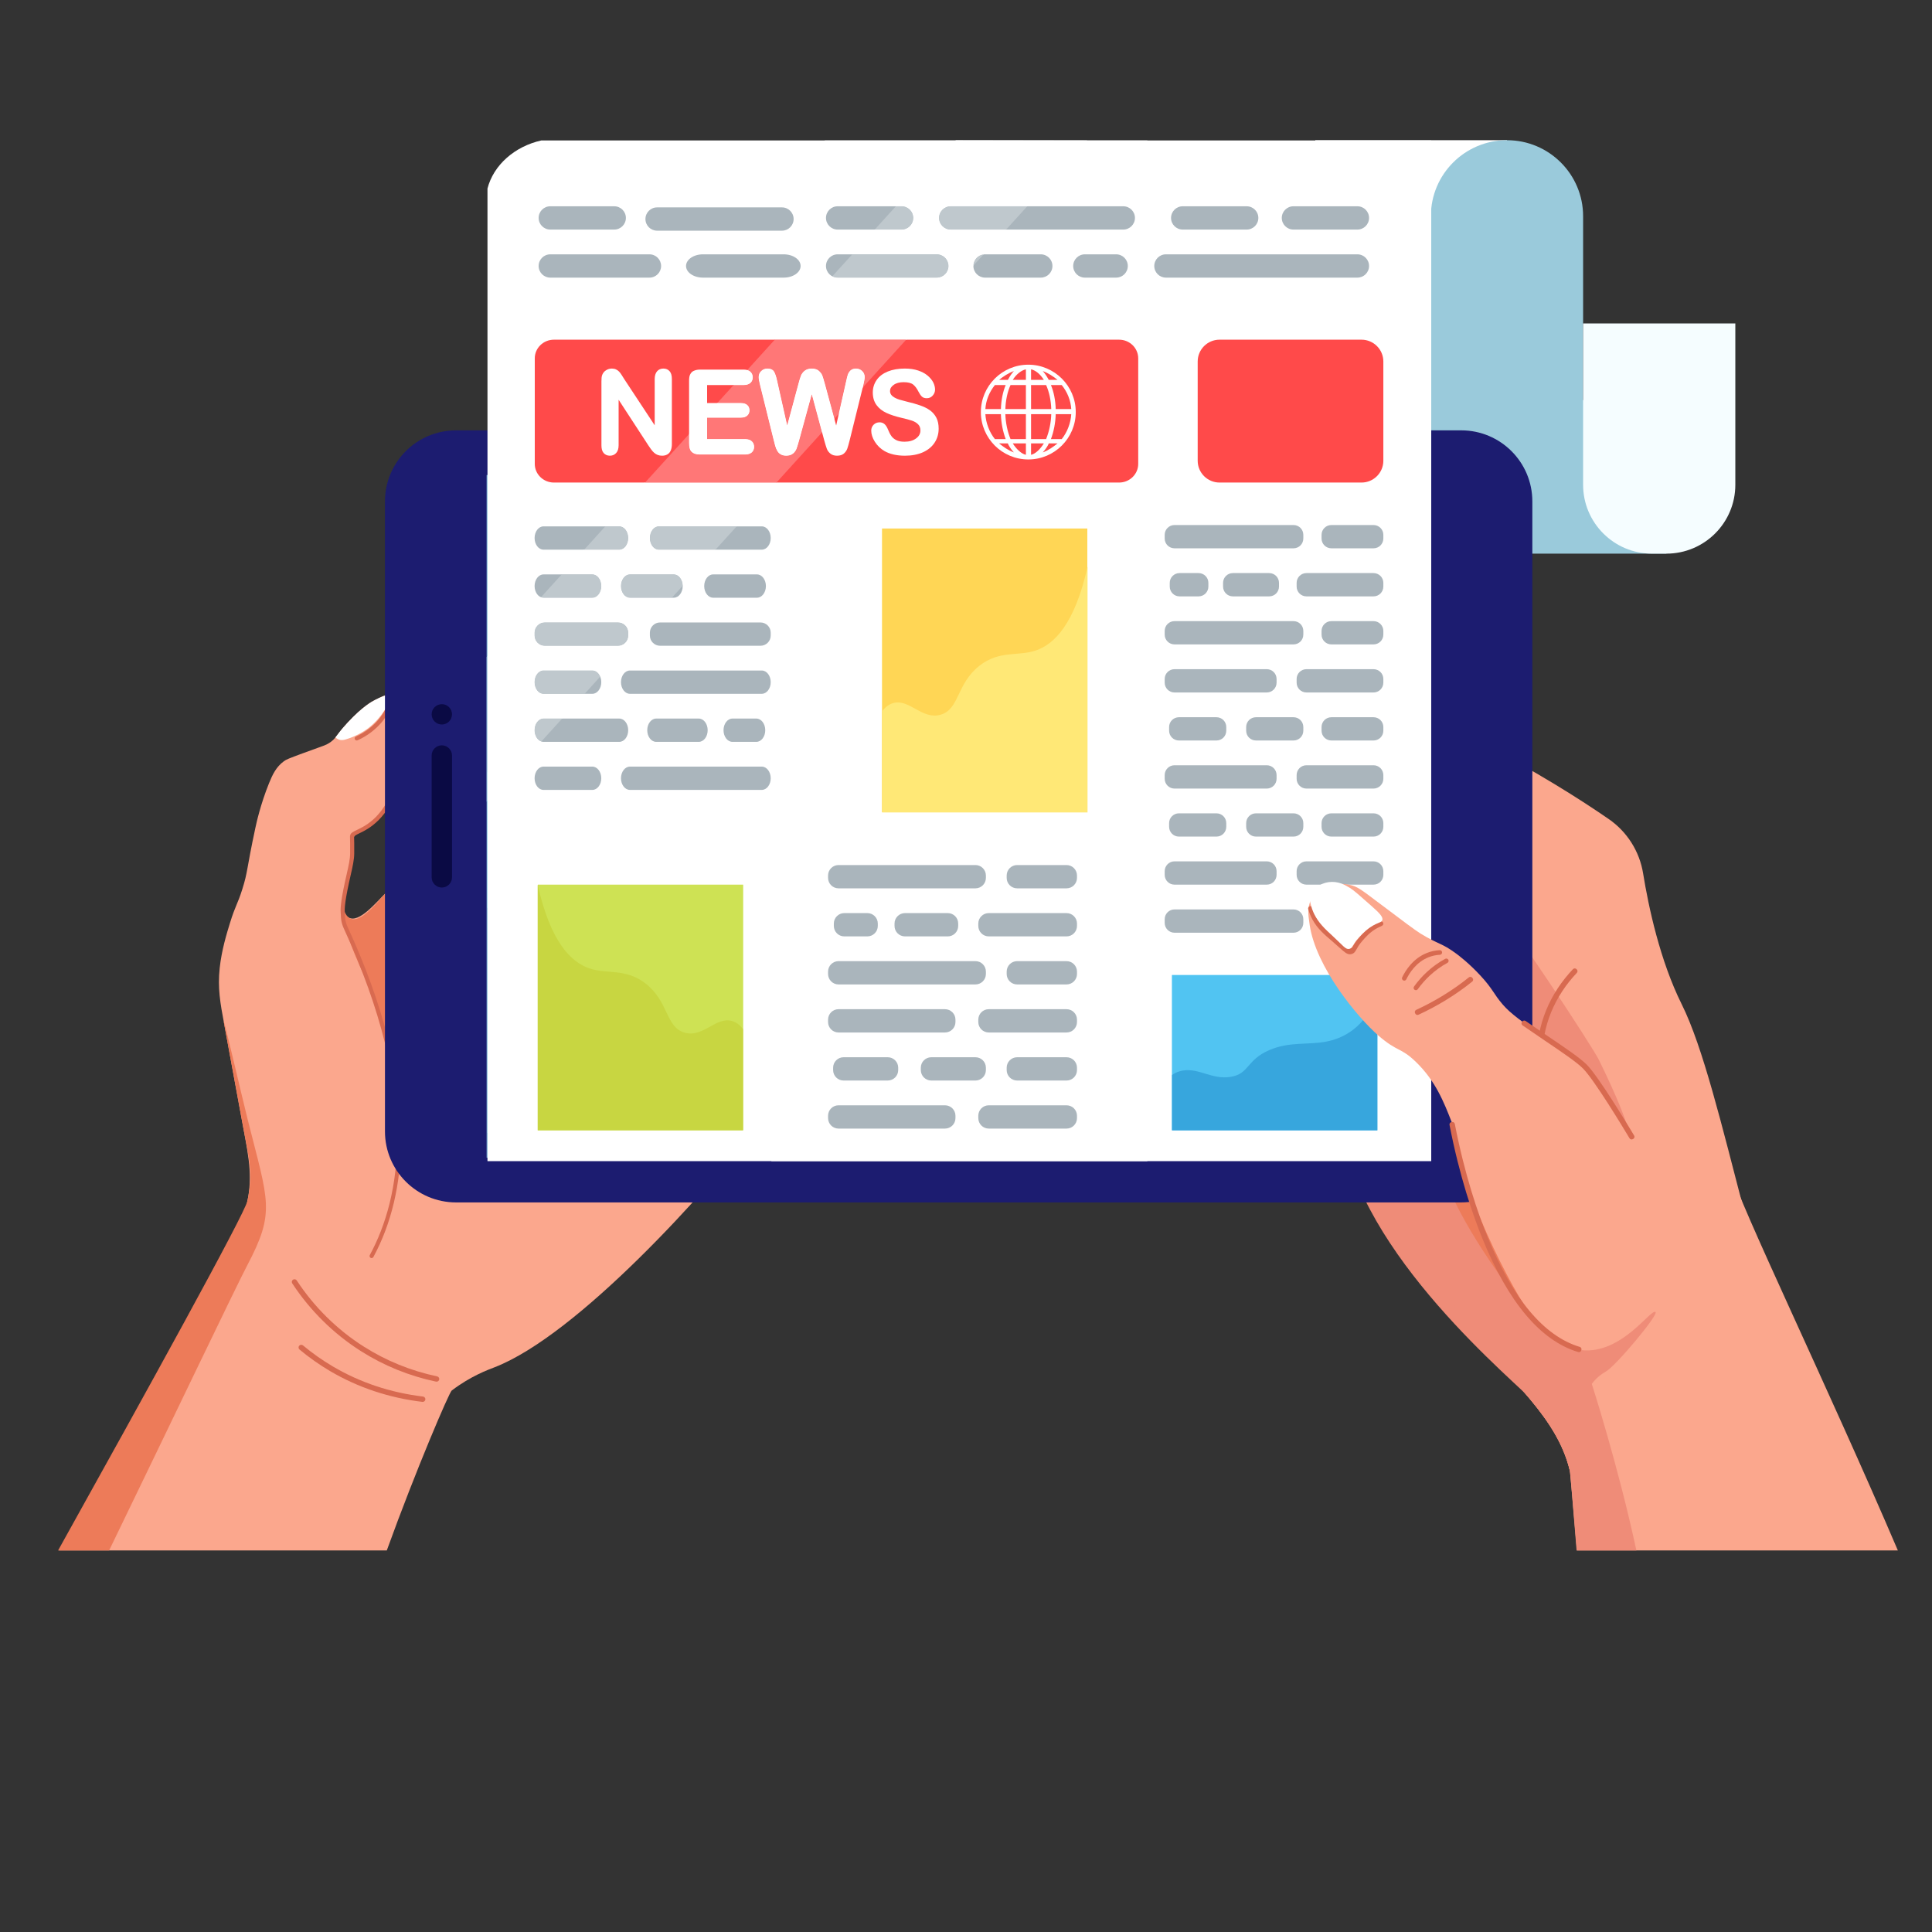 
<svg xmlns="http://www.w3.org/2000/svg" xmlns:xlink="http://www.w3.org/1999/xlink" width="400" zoomAndPan="magnify" viewBox="0 0 300 300" height="400" preserveAspectRatio="xMidYMid meet" version="1.0"><rect x="0" y="0" width="300" height="300" fill="#333333" stroke="none"/><defs><clipPath id="a0e96b1fef"><path d="M 204 21.77 L 235 21.77 L 235 35 L 204 35 Z M 204 21.77 " clip-rule="nonzero"/></clipPath><clipPath id="6a70640432"><path d="M 222 21.77 L 246 21.77 L 246 66 L 222 66 Z M 222 21.77 " clip-rule="nonzero"/></clipPath><clipPath id="4b60f57e72"><path d="M 9.02 107.406 L 122 107.406 L 122 240.754 L 9.02 240.754 Z M 9.02 107.406 " clip-rule="nonzero"/></clipPath><clipPath id="76e9f6cbb5"><path d="M 9.02 158.215 L 41.609 158.215 L 41.609 240.754 L 9.02 240.754 Z M 9.02 158.215 " clip-rule="nonzero"/></clipPath><clipPath id="46ae9b65e7"><path d="M 224.559 182 L 294.699 182 L 294.699 240.754 L 224.559 240.754 Z M 224.559 182 " clip-rule="nonzero"/></clipPath><clipPath id="2a787361c6"><path d="M 232 211 L 254.289 211 L 254.289 240.754 L 232 240.754 Z M 232 211 " clip-rule="nonzero"/></clipPath><clipPath id="c3d28c8a3e"><path d="M 119 21.77 L 223 21.77 L 223 181 L 119 181 Z M 119 21.77 " clip-rule="nonzero"/></clipPath><clipPath id="edd924f78e"><path d="M 75 21.77 L 179 21.77 L 179 181 L 75 181 Z M 75 21.77 " clip-rule="nonzero"/></clipPath><clipPath id="96dcba1c9a"><path d="M 148 21.77 L 169 21.77 L 169 22 L 148 22 Z M 148 21.77 " clip-rule="nonzero"/></clipPath><clipPath id="2e64497bdb"><path d="M 75 21.77 L 169 21.77 L 169 125 L 75 125 Z M 75 21.77 " clip-rule="nonzero"/></clipPath></defs><g clip-path="url(#a0e96b1fef)"><path fill="#ffffff" d="M 204.242 34.012 L 234.004 34.012 L 234.004 21.77 L 204.242 21.77 L 204.242 34.012 " fill-opacity="1" fill-rule="nonzero"/></g><g clip-path="url(#6a70640432)"><path fill="#9acadb" d="M 234.004 21.77 C 227.477 21.77 222.184 27.055 222.184 33.574 L 222.184 65.34 L 245.824 65.34 L 245.824 33.574 C 245.824 27.055 240.531 21.77 234.004 21.77 " fill-opacity="1" fill-rule="nonzero"/></g><path fill="#9acadb" d="M 222.242 85.969 L 258.758 85.969 L 258.758 62.133 L 222.242 62.133 L 222.242 85.969 " fill-opacity="1" fill-rule="nonzero"/><path fill="#f5fdff" d="M 245.824 75.277 C 245.824 81.18 250.617 85.969 256.527 85.969 L 258.758 85.969 C 264.668 85.969 269.461 81.18 269.461 75.277 L 269.461 50.227 L 245.824 50.227 L 245.824 75.277 " fill-opacity="1" fill-rule="nonzero"/><path fill="#ffffff" d="M 84.336 54.18 C 84.336 54.18 82.41 55.129 81.918 55.023 C 81.312 54.898 79.953 53.266 79.953 53.266 C 79.953 53.266 80.684 55.129 80.578 55.621 C 80.453 56.223 79.035 57.645 79.035 57.645 C 79.035 57.645 80.801 56.895 81.402 57.02 C 81.895 57.121 83.418 58.559 83.418 58.559 C 83.418 58.559 82.648 56.793 82.766 56.219 C 82.875 55.699 84.336 54.18 84.336 54.18 " fill-opacity="1" fill-rule="nonzero"/><path fill="#ed7b59" d="M 138.711 87.32 C 136.793 86.895 135.129 87.57 133.641 88.172 C 132.199 88.758 131.223 89.449 130.418 90.031 C 127.141 92.414 124.949 94.309 123.781 95.258 C 118.738 99.352 117.738 100.285 115.793 100.52 C 109.836 101.23 119.367 116.934 119.367 116.934 C 119.367 116.934 124.73 110.945 133.73 104.074 C 133.73 104.074 139.023 99.668 141.383 96.219 C 143.457 93.188 143.355 91.945 143.27 91.441 C 142.902 89.262 140.613 87.738 138.711 87.32 " fill-opacity="1" fill-rule="nonzero"/><path fill="#c15640" d="M 124.855 102.16 C 124.723 101.98 124.477 101.934 124.293 102.055 L 124.289 102.055 C 124.09 102.184 124.035 102.453 124.176 102.648 C 125.789 104.844 128.113 105.512 128.902 105.738 L 128.941 105.75 L 129.172 104.949 L 129.133 104.938 C 128.414 104.73 126.301 104.121 124.855 102.16 " fill-opacity="1" fill-rule="nonzero"/><path fill="#ed7b59" d="M 155.73 97.906 C 153.875 97.258 152.145 97.73 150.594 98.148 C 149.094 98.559 148.043 99.129 147.172 99.617 C 143.633 101.59 141.23 103.207 139.957 104.012 C 134.465 107.473 122.793 115.469 122.203 116.035 C 113.742 124.176 112.938 138.254 112.418 149.844 C 112.102 156.801 111.508 169.914 115.82 171.266 C 116.656 171.531 116.926 171.113 122.75 168.293 C 128.348 165.578 130.414 164.84 133.57 162.465 C 136.398 160.336 137.125 159.133 137.52 158.219 C 138.352 156.293 139.027 154.188 138.008 152.148 C 137.887 151.906 137.207 151.047 136.852 150.633 C 135.52 149.074 133.508 148.84 132.719 148.75 C 127.828 148.18 116.637 153.352 116.609 153.301 C 116.492 153.078 124.938 149.234 124.938 149.234 C 127.082 148.121 129.496 146.887 131.855 145.215 C 132.367 146.125 132.707 146.688 132.707 146.688 C 132.707 146.688 138.07 140.695 147.066 133.824 C 147.066 133.824 152.359 129.418 154.719 125.973 C 156.793 122.941 156.691 121.695 156.605 121.195 C 156.242 119.016 153.949 117.488 152.051 117.066 C 150.129 116.645 148.469 117.316 146.98 117.922 C 145.535 118.508 144.562 119.199 143.754 119.785 C 140.477 122.168 138.289 124.059 137.117 125.008 C 132.812 128.504 131.453 129.695 129.934 130.113 C 137.066 124.746 154.891 109.832 157.32 107.062 C 159.742 104.301 159.789 103.055 159.766 102.547 C 159.66 100.34 157.566 98.551 155.73 97.906 " fill-opacity="1" fill-rule="nonzero"/><path fill="#c15640" d="M 142.25 120.73 C 142.105 120.555 141.844 120.523 141.664 120.668 L 124.477 134.539 C 124.297 134.684 124.27 134.945 124.414 135.125 C 124.559 135.305 124.824 135.332 125 135.188 L 142.191 121.32 C 142.371 121.176 142.398 120.91 142.25 120.73 " fill-opacity="1" fill-rule="nonzero"/><path fill="#c15640" d="M 144.375 113.754 C 143.301 113.273 141.906 112.418 140.738 110.934 C 140.02 110.027 139.48 109.004 139.133 107.891 C 139.066 107.676 138.84 107.555 138.625 107.613 C 138.395 107.672 138.262 107.914 138.336 108.141 C 138.711 109.352 139.297 110.461 140.078 111.453 C 141.355 113.066 142.871 113.996 144.035 114.516 C 144.25 114.609 144.504 114.508 144.594 114.289 C 144.676 114.078 144.578 113.844 144.375 113.754 " fill-opacity="1" fill-rule="nonzero"/><path fill="#c15640" d="M 142.535 133.102 C 141.625 132.789 140.445 132.191 139.398 131.07 C 138.465 130.066 137.965 128.996 137.699 128.168 C 137.629 127.957 137.41 127.836 137.191 127.895 C 136.965 127.953 136.828 128.195 136.902 128.422 C 137.195 129.332 137.75 130.527 138.789 131.641 C 139.949 132.883 141.254 133.543 142.258 133.887 C 142.484 133.969 142.734 133.84 142.801 133.609 C 142.859 133.398 142.746 133.176 142.535 133.102 " fill-opacity="1" fill-rule="nonzero"/><g clip-path="url(#4b60f57e72)"><path fill="#fba78d" d="M 70.141 215.922 C 73.121 213.652 75.805 212.695 76.848 212.289 C 89.57 207.316 109.551 185.418 119.008 173.125 C 123.379 167.449 121.312 163.703 119.988 160.375 C 118.832 157.469 115.277 157.145 111.859 151.977 C 110.512 149.938 109.957 148.312 109.402 146.875 C 106.777 140.047 103.094 130.473 96.539 126.332 C 90.574 122.562 82.27 123.324 76.953 125.652 C 70.398 128.52 62.145 136.496 59.969 138.594 C 58.449 140.062 55.746 143.441 54.102 142.457 C 51.918 141.152 55.219 136.102 54.922 130.125 C 54.863 128.965 60.484 128.75 62.379 119.598 C 62.539 118.824 62.672 116.223 62.523 112.34 C 62.414 109.539 62.258 108.43 61.48 107.992 C 60.605 107.5 59.406 108.102 58.211 108.703 C 57.773 108.926 56.309 109.699 53.977 112.215 C 52.02 114.324 52.254 114.645 51.105 115.379 C 50.539 115.742 50.363 115.742 47.051 116.957 C 44.695 117.82 44.43 117.953 44.086 118.203 C 42.887 119.078 42.328 120.254 41.773 121.617 C 40.441 124.93 39.824 127.758 39.645 128.598 C 38.262 135.055 38.492 135.34 37.633 138.051 C 36.836 140.574 36.578 140.504 35.695 143.371 C 35.227 144.887 34.41 147.535 34.113 150.324 C 33.781 153.418 34.188 155.695 34.824 159.09 C 35.84 164.535 36.816 169.992 37.836 175.441 C 38.668 179.883 39.332 183.316 38.16 187.527 C 37.34 190.48 22.48 217.074 9.152 240.754 L 60.059 240.754 C 64.656 228.051 69.754 216.215 70.141 215.922 " fill-opacity="1" fill-rule="nonzero"/></g><path fill="#ffffff" d="M 53.977 112.215 C 52.844 113.438 52.445 114.059 52.09 114.508 C 52.246 114.668 52.465 114.781 52.617 114.84 C 53.023 114.988 53.402 114.895 53.629 114.832 C 55.688 114.258 57.211 113.051 57.211 113.051 C 58.461 112.066 59.121 111.148 59.609 110.457 C 59.793 110.195 60.23 109.555 60.434 108.629 C 60.48 108.43 60.551 108.102 60.547 107.82 C 59.832 107.891 59.02 108.297 58.211 108.703 C 57.773 108.926 56.309 109.699 53.977 112.215 " fill-opacity="1" fill-rule="nonzero"/><path fill="#ed7b59" d="M 66.887 132.352 C 63.703 134.988 61.062 137.535 59.969 138.594 C 58.68 139.836 54.488 145.836 53.211 140.691 C 53.301 141.957 53.367 142.676 53.684 144.059 C 54.441 147.332 56.965 152.223 57.551 153.891 C 64.648 174.102 60.168 177.996 62.285 178.152 C 65.914 178.418 79.523 150.91 69.367 135.5 C 68.582 134.312 67.738 133.27 66.887 132.352 " fill-opacity="1" fill-rule="nonzero"/><path fill="#d86a50" d="M 53.562 142.07 C 53.559 141.961 53.555 141.859 53.547 141.754 C 53.512 141.352 53.445 140.504 54.18 137.113 C 54.273 136.676 54.363 136.277 54.453 135.891 C 54.762 134.535 55.004 133.465 55.004 132.496 C 55.008 131.16 55.004 130.949 55.004 130.945 C 55 130.586 54.992 130.352 54.988 130.191 C 54.988 130.113 54.984 130.055 54.984 130.016 C 54.98 129.898 55.039 129.797 55.133 129.738 C 55.281 129.645 55.516 129.535 55.715 129.438 C 57.223 128.715 60.332 127.223 62.105 121.332 C 62.156 121.164 62.059 120.98 61.887 120.934 C 61.719 120.883 61.543 120.98 61.496 121.145 C 59.805 126.77 56.863 128.18 55.438 128.867 C 54.855 129.141 54.473 129.328 54.379 129.684 C 54.34 129.832 54.344 129.914 54.352 130.211 C 54.355 130.367 54.363 130.598 54.367 130.953 C 54.367 130.961 54.371 131.172 54.367 132.492 C 54.367 133.395 54.141 134.383 53.832 135.746 C 53.742 136.137 53.648 136.539 53.555 136.98 C 52.797 140.461 52.875 141.371 52.91 141.809 C 52.918 141.895 52.922 141.996 52.926 142.098 C 52.945 142.594 52.969 143.27 53.395 144.191 C 65.32 170.082 62.223 186.016 57.422 194.887 C 57.34 195.039 57.395 195.23 57.551 195.316 C 57.703 195.402 57.898 195.344 57.98 195.188 C 60.781 190.016 62.23 183.895 62.281 176.996 C 62.355 167.18 59.562 156.055 53.973 143.926 C 53.602 143.117 53.582 142.539 53.562 142.07 " fill-opacity="1" fill-rule="nonzero"/><g clip-path="url(#76e9f6cbb5)"><path fill="#ed7b59" d="M 38.457 173.832 C 37.488 169.98 34.188 155.695 34.824 159.09 C 35.84 164.535 36.816 169.992 37.836 175.441 C 38.668 179.883 39.352 182.215 38.418 186.484 C 37.961 188.555 22.703 216.172 9.02 240.754 L 16.941 240.754 C 26.441 221.16 36.688 199.711 38.375 196.512 C 42.785 188.141 41.695 186.699 38.457 173.832 " fill-opacity="1" fill-rule="nonzero"/></g><path fill="#d86a50" d="M 60.754 108.004 C 60.598 108.008 60.469 108.125 60.449 108.273 C 60.332 109.023 59.785 111.238 57.273 113.172 C 56.516 113.754 55.797 114.133 55.262 114.371 C 55.105 114.441 55.031 114.621 55.094 114.781 C 55.164 114.949 55.355 115.027 55.52 114.953 C 56.262 114.625 56.996 114.188 57.664 113.676 C 60.348 111.609 60.945 109.262 61.078 108.367 C 61.105 108.176 60.949 108 60.754 108.004 " fill-opacity="1" fill-rule="nonzero"/><path fill="#d86a50" d="M 67.875 213.723 C 63.805 212.863 59.973 211.309 56.477 209.09 C 52.359 206.477 48.773 202.938 46.078 198.828 C 45.953 198.637 45.699 198.582 45.504 198.703 C 45.309 198.828 45.25 199.09 45.379 199.285 C 48.137 203.492 51.812 207.117 56.031 209.793 C 59.609 212.066 63.535 213.66 67.707 214.539 C 67.934 214.586 68.156 214.438 68.203 214.211 C 68.246 213.988 68.098 213.77 67.875 213.723 " fill-opacity="1" fill-rule="nonzero"/><path fill="#d86a50" d="M 65.684 216.855 C 60.629 216.246 55.922 214.68 51.688 212.184 C 50.062 211.227 48.504 210.129 47.047 208.914 C 46.871 208.77 46.609 208.789 46.457 208.961 C 46.309 209.137 46.328 209.406 46.508 209.555 C 48 210.801 49.598 211.922 51.262 212.906 C 55.598 215.457 60.418 217.062 65.586 217.684 C 65.816 217.711 66.023 217.543 66.051 217.312 C 66.074 217.086 65.91 216.883 65.684 216.855 " fill-opacity="1" fill-rule="nonzero"/><path fill="#fba78d" d="M 250.508 134.391 C 248.781 133.777 247.164 134.465 246.473 134.754 C 245.371 135.223 245.102 135.66 243.414 137.078 C 240.945 139.156 240.098 139.418 237.18 141.957 C 235.613 143.324 235.395 143.652 235.227 144.035 C 234.086 146.613 236.188 149.582 236.324 149.773 C 236.695 150.277 237.566 151.438 239.137 151.969 C 239.648 152.145 240.344 152.285 241.34 152.215 C 243.398 152.066 245.078 151.109 247.816 149.16 C 250.984 146.91 252.434 145.695 253.074 144.891 C 254.977 142.504 254.637 139.512 253.32 137.078 C 252.988 136.465 252.191 134.988 250.508 134.391 " fill-opacity="1" fill-rule="nonzero"/><path fill="#d86a50" d="M 250.418 146.355 C 250.414 146.359 245.027 151.328 241.621 151.629 C 241.473 151.641 240.156 151.719 239.445 151.516 C 238.602 151.273 238.07 150.812 237.559 150.367 C 236.695 149.613 236.23 148.785 235.98 148.34 C 235.934 148.262 235.895 148.191 235.859 148.137 C 235.227 147.082 235.043 146.07 235.305 145.043 C 235.969 142.422 239.418 140.391 241.477 139.176 C 242.242 138.727 242.777 138.41 243.043 138.152 L 243.035 137.988 L 242.715 137.723 L 242.57 137.723 C 242.34 137.926 241.762 138.27 241.152 138.629 C 239.004 139.895 235.418 142.008 234.688 144.887 C 234.383 146.07 234.598 147.273 235.312 148.465 C 235.344 148.516 235.379 148.578 235.422 148.652 C 235.691 149.133 236.195 150.023 237.141 150.848 C 237.68 151.316 238.289 151.848 239.27 152.129 C 239.668 152.242 240.043 152.281 240.391 152.281 C 244.125 152.852 250.586 147.496 250.973 146.668 C 251.242 146.09 250.551 146.223 250.418 146.355 " fill-opacity="1" fill-rule="nonzero"/><g clip-path="url(#46ae9b65e7)"><path fill="#fba78d" d="M 263.668 183.387 C 263.668 183.387 220.676 193.586 225.055 201.387 C 226.113 203.273 227.137 205.023 228.992 207.402 C 234.484 214.449 241.824 220.066 243.777 228.426 C 243.816 228.598 244.285 234.012 244.863 240.754 L 294.699 240.754 C 284.008 215.734 269.84 186.453 268.863 182.086 L 263.668 183.387 " fill-opacity="1" fill-rule="nonzero"/></g><path fill="#ef8c78" d="M 209.035 178.625 C 214.289 198.488 238.254 216.914 239.605 219.121 C 246.801 230.875 242.828 194.133 226.746 175.461 C 224.707 173.09 198.988 140.668 209.035 178.625 " fill-opacity="1" fill-rule="nonzero"/><path fill="#ed7b59" d="M 230.047 168.852 C 210.324 157.48 189.527 173.52 189.605 174.27 C 189.672 174.949 213.746 176.277 221.852 176.863 C 223.578 176.988 221.367 186.566 244.426 212.285 C 247.969 216.234 251.805 181.398 230.047 168.852 " fill-opacity="1" fill-rule="nonzero"/><path fill="#fba78d" d="M 261.141 155.953 C 257.762 149.168 255.988 140.84 255.141 135.621 C 254.586 132.199 252.66 129.152 249.805 127.184 C 241.285 121.301 221.469 109.02 193.625 100.422 C 192.66 100.125 187.367 100.348 186.305 101.469 C 185.117 102.723 185.355 105.035 186.004 106.559 C 186.824 108.488 188.449 109.52 189.004 109.855 C 196.707 114.523 218.719 118.867 226.809 129.629 C 228.301 131.617 229.305 135.848 231.309 144.309 C 232.078 147.562 234.117 156.789 234.609 169.477 C 234.895 176.934 234.305 176.754 234.609 180.562 C 235.723 194.676 240.824 214.195 257.328 211.34 C 271.27 208.926 273.41 197.926 270.91 188.348 C 267.336 174.652 264.441 162.586 261.141 155.953 " fill-opacity="1" fill-rule="nonzero"/><path fill="#ef8c78" d="M 230.32 138.254 C 225.828 133.105 233.23 153.059 234.75 155.961 C 235.613 157.605 236.496 159.273 237.977 161.328 C 241.039 165.574 242.734 166.027 247.055 170.75 C 251.102 175.18 252.098 177.496 252.793 177.195 C 253.867 176.719 250.91 169.914 248.25 164.527 C 247.316 162.637 234.742 143.324 230.32 138.254 " fill-opacity="1" fill-rule="nonzero"/><path fill="#d86a50" d="M 244.781 150.477 C 244.633 150.332 244.391 150.336 244.25 150.488 C 243.367 151.418 242.574 152.418 241.887 153.461 C 240.426 155.684 239.449 158.09 238.984 160.609 C 238.945 160.816 239.086 161.012 239.293 161.047 L 239.375 161.059 C 239.578 161.094 239.77 160.957 239.809 160.754 C 240.254 158.344 241.188 156.047 242.586 153.918 C 243.242 152.918 244.004 151.961 244.852 151.062 C 244.992 150.914 244.992 150.68 244.844 150.535 L 244.781 150.477 " fill-opacity="1" fill-rule="nonzero"/><g clip-path="url(#2a787361c6)"><path fill="#ef8c78" d="M 232.051 211.043 C 236.922 216.527 242.168 221.547 243.777 228.426 C 243.824 228.613 244.281 234.199 244.812 240.754 L 254.098 240.754 C 251.242 227.469 247.172 214.895 247.172 214.895 C 247.172 214.895 240.098 218.02 232.051 211.043 " fill-opacity="1" fill-rule="nonzero"/></g><path fill="#d86a50" d="M 210.684 183.141 C 210.195 181.961 209.641 180.621 209.301 179.457 C 208.891 178.027 208.516 176.566 208.195 175.113 C 208.152 174.91 207.953 174.785 207.754 174.824 L 207.668 174.844 C 207.465 174.887 207.336 175.09 207.379 175.293 C 207.703 176.766 208.082 178.242 208.5 179.688 C 208.852 180.898 209.414 182.258 209.91 183.457 C 210.109 183.938 210.297 184.395 210.465 184.812 C 210.539 185.008 210.754 185.102 210.945 185.027 L 211.027 185 C 211.223 184.926 211.32 184.707 211.242 184.512 C 211.074 184.086 210.883 183.625 210.684 183.141 " fill-opacity="1" fill-rule="nonzero"/><path fill="#1c1c70" d="M 226.895 66.824 L 70.82 66.824 C 64.719 66.824 59.777 71.762 59.777 77.852 L 59.777 175.684 C 59.777 181.773 64.719 186.711 70.82 186.711 L 226.895 186.711 C 232.996 186.711 237.941 181.773 237.941 175.684 L 237.941 77.852 C 237.941 71.762 232.996 66.824 226.895 66.824 " fill-opacity="1" fill-rule="nonzero"/><path fill="#7db4d3" d="M 75.559 179.77 L 222.156 179.77 L 222.156 73.766 L 75.559 73.766 Z M 75.559 179.77 " fill-opacity="1" fill-rule="nonzero"/><path fill="#6ba3c9" d="M 75.602 175.91 L 75.602 179.73 L 222.098 179.73 L 222.098 73.812 L 219.34 73.812 C 215.543 116.934 185.52 176.934 75.602 175.91 " fill-opacity="1" fill-rule="nonzero"/><path fill="#86c5e0" d="M 75.602 119.91 L 75.602 141.016 L 149.832 73.812 L 126.527 73.812 L 75.602 119.91 " fill-opacity="1" fill-rule="nonzero"/><path fill="#0a0a44" d="M 68.609 115.734 C 67.738 115.734 67.027 116.441 67.027 117.309 L 67.027 136.238 C 67.027 137.105 67.738 137.816 68.609 137.816 C 69.477 137.816 70.188 137.105 70.188 136.238 L 70.188 117.309 C 70.188 116.441 69.477 115.734 68.609 115.734 " fill-opacity="1" fill-rule="nonzero"/><path fill="#0a0a44" d="M 68.609 109.344 C 67.734 109.344 67.027 110.047 67.027 110.918 C 67.027 111.793 67.734 112.5 68.609 112.5 C 69.48 112.5 70.188 111.793 70.188 110.918 C 70.188 110.047 69.48 109.344 68.609 109.344 " fill-opacity="1" fill-rule="nonzero"/><g clip-path="url(#c3d28c8a3e)"><path fill="#ffffff" d="M 119.777 29.281 L 119.777 180.305 L 222.242 180.305 L 222.242 21.805 L 128.145 21.805 C 123.988 22.734 120.711 25.633 119.777 29.281 " fill-opacity="1" fill-rule="nonzero"/></g><g clip-path="url(#edd924f78e)"><path fill="#ffffff" d="M 75.695 29.281 L 75.695 180.305 L 178.164 180.305 L 178.164 21.805 L 84.066 21.805 C 79.91 22.734 76.629 25.633 75.695 29.281 " fill-opacity="1" fill-rule="nonzero"/></g><path fill="#ff4a4a" d="M 173.766 52.746 L 86.016 52.746 C 84.371 52.746 83.039 54.043 83.039 55.645 L 83.039 72.031 C 83.039 73.633 84.371 74.93 86.016 74.93 L 173.766 74.93 C 175.41 74.93 176.742 73.633 176.742 72.031 L 176.742 55.645 C 176.742 54.043 175.41 52.746 173.766 52.746 " fill-opacity="1" fill-rule="nonzero"/><path fill="#ffffff" d="M 103.012 57.23 C 102.609 57.23 102.27 57.371 102.031 57.652 C 101.797 57.922 101.66 58.328 101.66 58.855 L 101.66 66.039 L 96.922 58.852 C 96.781 58.629 96.652 58.418 96.523 58.215 C 96.387 58 96.258 57.828 96.125 57.695 C 95.988 57.555 95.828 57.441 95.648 57.359 C 95.465 57.273 95.246 57.23 94.996 57.23 C 94.672 57.23 94.367 57.324 94.09 57.504 C 93.812 57.684 93.633 57.918 93.512 58.211 C 93.41 58.469 93.391 58.809 93.391 59.246 L 93.391 69.141 C 93.391 69.656 93.488 70.059 93.727 70.336 C 93.977 70.617 94.297 70.762 94.703 70.762 C 95.094 70.762 95.426 70.621 95.68 70.34 C 95.93 70.066 96.059 69.664 96.059 69.141 L 96.059 62.074 L 100.684 69.172 C 100.824 69.379 100.961 69.578 101.102 69.773 C 101.246 69.977 101.406 70.156 101.578 70.309 C 101.75 70.465 101.941 70.578 102.145 70.652 C 102.344 70.723 102.559 70.762 102.809 70.762 C 103.508 70.762 104.328 70.445 104.328 68.941 L 104.328 58.855 C 104.328 58.328 104.223 57.922 103.984 57.652 C 103.742 57.371 103.422 57.23 103.012 57.23 " fill-opacity="1" fill-rule="nonzero"/><path fill="#ffffff" d="M 115.73 68.184 L 109.801 68.184 L 109.801 64.852 L 115.066 64.852 C 115.504 64.852 115.832 64.734 116.051 64.527 C 116.27 64.32 116.383 64.039 116.383 63.715 C 116.383 63.387 116.27 63.102 116.047 62.898 C 115.824 62.699 115.496 62.586 115.066 62.586 L 109.801 62.586 L 109.801 59.789 L 115.531 59.789 C 115.977 59.789 116.32 59.648 116.543 59.445 C 116.773 59.234 116.891 58.941 116.891 58.598 C 116.891 58.266 116.773 57.949 116.543 57.742 C 116.32 57.535 115.977 57.391 115.531 57.391 L 108.664 57.391 C 108.277 57.391 107.953 57.48 107.699 57.598 C 107.434 57.715 107.27 57.926 107.145 58.191 C 107.027 58.441 107 58.785 107 59.176 L 107 68.816 C 107 69.41 107.105 69.871 107.375 70.145 C 107.652 70.422 108.062 70.578 108.664 70.578 L 115.73 70.578 C 116.172 70.578 116.516 70.453 116.746 70.242 C 116.98 70.027 117.102 69.738 117.102 69.395 C 117.102 69.043 116.98 68.734 116.746 68.52 C 116.516 68.309 116.172 68.184 115.73 68.184 " fill-opacity="1" fill-rule="nonzero"/><path fill="#ffffff" d="M 132.922 57.23 C 132.547 57.23 132.254 57.336 132.051 57.535 C 131.859 57.723 131.723 57.941 131.641 58.184 C 131.566 58.406 131.488 58.719 131.406 59.113 L 129.84 66.074 L 128.082 59.586 C 127.926 59.012 127.797 58.59 127.703 58.332 C 127.602 58.062 127.418 57.812 127.16 57.586 C 126.895 57.352 126.523 57.23 126.051 57.23 C 125.59 57.23 125.219 57.348 124.945 57.57 C 124.676 57.789 124.48 58.051 124.359 58.348 C 124.25 58.633 124.121 59.051 123.98 59.59 L 122.234 66.074 L 120.672 59.113 C 120.547 58.527 120.398 58.07 120.23 57.758 C 120.043 57.41 119.684 57.23 119.156 57.23 C 118.777 57.23 118.457 57.363 118.195 57.613 C 117.938 57.863 117.805 58.18 117.805 58.547 C 117.805 58.824 117.871 59.207 118.004 59.727 L 120.141 68.359 C 120.203 68.617 120.277 68.898 120.359 69.195 C 120.445 69.508 120.555 69.781 120.688 70.008 C 120.828 70.246 121.016 70.434 121.242 70.562 C 121.469 70.695 121.758 70.762 122.102 70.762 C 122.527 70.762 122.879 70.648 123.141 70.43 C 123.398 70.215 123.582 69.965 123.684 69.691 C 123.781 69.434 123.914 69.008 124.078 68.422 L 126.051 61.207 L 128 68.422 L 128 68.426 C 128.168 69.023 128.301 69.457 128.398 69.707 C 128.5 69.977 128.68 70.219 128.938 70.434 C 129.199 70.652 129.547 70.762 129.977 70.762 C 130.43 70.762 130.789 70.645 131.043 70.422 C 131.289 70.203 131.469 69.945 131.57 69.652 C 131.668 69.379 131.789 68.945 131.938 68.359 L 134.074 59.727 C 134.207 59.184 134.273 58.797 134.273 58.547 C 134.273 58.172 134.137 57.855 133.875 57.605 C 133.613 57.359 133.293 57.23 132.922 57.23 " fill-opacity="1" fill-rule="nonzero"/><path fill="#ffffff" d="M 144.391 63.703 C 143.973 63.406 143.457 63.152 142.859 62.945 C 142.273 62.742 141.605 62.551 140.883 62.383 C 140.309 62.238 139.891 62.125 139.645 62.051 C 139.402 61.977 139.16 61.875 138.926 61.746 C 138.695 61.621 138.516 61.473 138.387 61.301 C 138.266 61.137 138.203 60.945 138.203 60.715 C 138.203 60.344 138.387 60.035 138.77 59.762 C 139.152 59.484 139.676 59.344 140.316 59.344 C 141.004 59.344 141.504 59.473 141.809 59.723 C 142.117 59.98 142.387 60.344 142.617 60.812 C 142.805 61.168 142.977 61.418 143.145 61.578 C 143.324 61.75 143.582 61.836 143.914 61.836 C 144.281 61.836 144.59 61.699 144.832 61.422 C 145.074 61.152 145.195 60.84 145.195 60.5 C 145.195 60.141 145.102 59.77 144.922 59.398 C 144.738 59.027 144.445 58.672 144.055 58.336 C 143.664 58.004 143.168 57.734 142.578 57.535 C 141.992 57.336 141.289 57.23 140.488 57.23 C 139.488 57.23 138.605 57.383 137.863 57.684 C 137.113 57.988 136.531 58.426 136.133 58.996 C 135.734 59.562 135.527 60.223 135.527 60.953 C 135.527 61.719 135.723 62.371 136.102 62.891 C 136.477 63.406 136.996 63.816 137.637 64.113 C 138.262 64.406 139.051 64.664 139.977 64.879 C 140.66 65.035 141.211 65.184 141.617 65.32 C 142.008 65.453 142.328 65.648 142.57 65.895 C 142.809 66.141 142.922 66.445 142.922 66.84 C 142.922 67.336 142.703 67.742 142.254 68.074 C 141.797 68.418 141.191 68.59 140.453 68.59 C 139.918 68.59 139.48 68.504 139.16 68.336 C 138.836 68.168 138.578 67.953 138.406 67.699 C 138.219 67.434 138.047 67.102 137.891 66.703 C 137.746 66.344 137.574 66.066 137.371 65.875 C 137.156 65.676 136.891 65.578 136.582 65.578 C 136.207 65.578 135.895 65.707 135.648 65.957 C 135.406 66.207 135.285 66.508 135.285 66.859 C 135.285 67.426 135.477 68.012 135.852 68.605 C 136.227 69.195 136.719 69.672 137.32 70.027 C 138.164 70.516 139.238 70.762 140.523 70.762 C 141.594 70.762 142.539 70.578 143.32 70.227 C 144.113 69.867 144.723 69.359 145.133 68.723 C 145.547 68.086 145.754 67.359 145.754 66.562 C 145.754 65.895 145.637 65.32 145.395 64.859 C 145.156 64.395 144.816 64.008 144.391 63.703 " fill-opacity="1" fill-rule="nonzero"/><path fill="#ffffff" d="M 163.93 63.52 C 163.895 62.184 163.637 60.855 163.188 59.789 L 164.863 59.789 C 165.727 60.855 166.27 62.184 166.344 63.52 Z M 164.863 68.184 L 163.188 68.184 C 163.637 66.98 163.895 65.652 163.93 64.316 L 166.344 64.316 C 166.27 65.652 165.727 67.117 164.863 68.184 Z M 161.914 70.25 C 162.215 69.934 162.496 69.551 162.746 69.102 C 162.793 69.02 162.832 68.848 162.875 68.848 L 164.219 68.848 C 163.559 69.379 162.777 69.945 161.914 70.25 Z M 160.102 70.621 L 160.102 68.848 L 162.09 68.848 C 161.508 69.781 160.77 70.48 160.102 70.621 Z M 160.102 64.316 L 163.238 64.316 C 163.199 65.652 162.922 66.98 162.438 68.184 L 160.102 68.184 Z M 160.102 59.789 L 162.438 59.789 C 162.922 60.855 163.199 62.184 163.238 63.52 L 160.102 63.52 Z M 160.102 57.348 C 160.77 57.492 161.508 58.055 162.09 58.988 L 160.102 58.988 Z M 164.219 58.988 L 162.875 58.988 C 162.832 58.988 162.793 58.883 162.746 58.801 C 162.496 58.352 162.215 57.938 161.914 57.617 C 162.777 57.926 163.559 58.457 164.219 58.988 Z M 159.301 58.988 L 157.262 58.988 C 157.844 58.055 158.633 57.492 159.301 57.348 Z M 159.301 63.52 L 156.113 63.52 C 156.152 62.184 156.43 60.855 156.914 59.789 L 159.301 59.789 Z M 159.301 68.184 L 156.914 68.184 C 156.43 66.98 156.152 65.652 156.113 64.316 L 159.301 64.316 Z M 159.301 70.621 C 158.633 70.48 157.844 69.781 157.262 68.848 L 159.301 68.848 Z M 155.133 68.848 L 156.477 68.848 C 156.52 68.848 156.562 69.02 156.605 69.102 C 156.855 69.551 157.137 69.934 157.438 70.25 C 156.574 69.945 155.793 69.379 155.133 68.848 Z M 153.008 64.316 L 155.422 64.316 C 155.457 65.652 155.715 66.98 156.164 68.184 L 154.488 68.184 C 153.625 67.117 153.082 65.652 153.008 64.316 Z M 154.488 59.789 L 156.164 59.789 C 155.715 60.855 155.457 62.184 155.422 63.52 L 153.008 63.52 C 153.082 62.184 153.625 60.855 154.488 59.789 Z M 157.438 57.617 C 157.137 57.938 156.855 58.352 156.605 58.801 C 156.562 58.883 156.52 58.988 156.477 58.988 L 155.133 58.988 C 155.793 58.457 156.574 57.926 157.438 57.617 Z M 159.676 56.629 C 155.613 56.629 152.309 59.93 152.309 63.984 C 152.309 68.043 155.613 71.344 159.676 71.344 C 163.738 71.344 167.043 68.043 167.043 63.984 C 167.043 59.93 163.738 56.629 159.676 56.629 " fill-opacity="1" fill-rule="nonzero"/><path fill="#ffd655" d="M 136.957 126.125 L 168.84 126.125 L 168.84 82.066 L 136.957 82.066 L 136.957 126.125 " fill-opacity="1" fill-rule="nonzero"/><path fill="#ffe876" d="M 160.891 100.988 C 158.066 101.965 155.203 100.926 152.078 103.383 C 148.5 106.203 149 110.121 146.07 110.977 C 143.18 111.824 141.195 108.445 138.676 109.18 C 138.102 109.348 137.516 109.727 136.984 110.441 L 136.984 126.152 L 168.871 126.152 L 168.871 88.004 C 166.871 96.949 163.68 100.02 160.891 100.988 " fill-opacity="1" fill-rule="nonzero"/><path fill="#51c4f2" d="M 181.973 175.504 L 213.855 175.504 L 213.855 151.395 L 181.973 151.395 L 181.973 175.504 " fill-opacity="1" fill-rule="nonzero"/><path fill="#37a6dd" d="M 205.906 161.746 C 203.086 162.281 200.219 161.711 197.094 163.059 C 193.512 164.602 194.012 166.746 191.086 167.215 C 188.199 167.676 186.211 165.828 183.691 166.23 C 183.117 166.324 182.531 166.531 181.996 166.922 L 181.996 175.52 L 213.887 175.52 L 213.887 154.645 C 211.883 159.539 208.691 161.219 205.906 161.746 " fill-opacity="1" fill-rule="nonzero"/><path fill="#cee254" d="M 83.52 175.492 L 115.402 175.492 L 115.402 137.367 L 83.52 137.367 L 83.52 175.492 " fill-opacity="1" fill-rule="nonzero"/><path fill="#c8d641" d="M 113.68 158.543 C 111.164 157.809 109.18 161.188 106.289 160.344 C 103.359 159.488 103.859 155.566 100.281 152.75 C 97.156 150.289 94.289 151.328 91.469 150.352 C 88.68 149.383 85.488 146.312 83.488 137.367 L 83.488 175.52 L 115.375 175.52 L 115.375 159.805 C 114.844 159.09 114.258 158.711 113.68 158.543 " fill-opacity="1" fill-rule="nonzero"/><path fill="#aab5bc" d="M 118.289 81.734 L 102.297 81.734 C 101.531 81.734 100.914 82.543 100.914 83.543 C 100.914 84.543 101.531 85.352 102.297 85.352 L 118.289 85.352 C 119.055 85.352 119.676 84.543 119.676 83.543 C 119.676 82.543 119.055 81.734 118.289 81.734 " fill-opacity="1" fill-rule="nonzero"/><path fill="#aab5bc" d="M 96.164 81.734 L 84.395 81.734 C 83.629 81.734 83.012 82.543 83.012 83.543 C 83.012 84.543 83.629 85.352 84.395 85.352 L 96.164 85.352 C 96.93 85.352 97.547 84.543 97.547 83.543 C 97.547 82.543 96.93 81.734 96.164 81.734 " fill-opacity="1" fill-rule="nonzero"/><path fill="#aab5bc" d="M 118.09 96.656 L 102.496 96.656 C 101.621 96.656 100.914 97.367 100.914 98.238 L 100.914 98.691 C 100.914 99.562 101.621 100.273 102.496 100.273 L 118.09 100.273 C 118.965 100.273 119.676 99.562 119.676 98.691 L 119.676 98.238 C 119.676 97.367 118.965 96.656 118.09 96.656 " fill-opacity="1" fill-rule="nonzero"/><path fill="#aab5bc" d="M 95.965 96.656 L 84.594 96.656 C 83.719 96.656 83.012 97.367 83.012 98.238 L 83.012 98.691 C 83.012 99.562 83.719 100.273 84.594 100.273 L 95.965 100.273 C 96.84 100.273 97.547 99.562 97.547 98.691 L 97.547 98.238 C 97.547 97.367 96.84 96.656 95.965 96.656 " fill-opacity="1" fill-rule="nonzero"/><path fill="#aab5bc" d="M 108.5 111.578 L 101.891 111.578 C 101.125 111.578 100.504 112.387 100.504 113.387 C 100.504 114.387 101.125 115.195 101.891 115.195 L 108.5 115.195 C 109.266 115.195 109.887 114.387 109.887 113.387 C 109.887 112.387 109.266 111.578 108.5 111.578 " fill-opacity="1" fill-rule="nonzero"/><path fill="#aab5bc" d="M 117.445 111.578 L 113.73 111.578 C 112.969 111.578 112.348 112.387 112.348 113.387 C 112.348 114.387 112.969 115.195 113.73 115.195 L 117.445 115.195 C 118.211 115.195 118.828 114.387 118.828 113.387 C 118.828 112.387 118.211 111.578 117.445 111.578 " fill-opacity="1" fill-rule="nonzero"/><path fill="#aab5bc" d="M 96.164 111.578 L 84.395 111.578 C 83.629 111.578 83.012 112.387 83.012 113.387 C 83.012 114.387 83.629 115.195 84.395 115.195 L 96.164 115.195 C 96.93 115.195 97.547 114.387 97.547 113.387 C 97.547 112.387 96.93 111.578 96.164 111.578 " fill-opacity="1" fill-rule="nonzero"/><path fill="#aab5bc" d="M 104.629 89.195 L 97.812 89.195 C 97.047 89.195 96.426 90.008 96.426 91.004 C 96.426 92 97.047 92.812 97.812 92.812 L 104.629 92.812 C 105.391 92.812 106.012 92 106.012 91.004 C 106.012 90.008 105.391 89.195 104.629 89.195 " fill-opacity="1" fill-rule="nonzero"/><path fill="#aab5bc" d="M 117.547 89.195 L 110.73 89.195 C 109.969 89.195 109.348 90.008 109.348 91.004 C 109.348 92 109.969 92.812 110.73 92.812 L 117.547 92.812 C 118.309 92.812 118.93 92 118.93 91.004 C 118.93 90.008 118.309 89.195 117.547 89.195 " fill-opacity="1" fill-rule="nonzero"/><path fill="#aab5bc" d="M 91.984 89.195 L 84.395 89.195 C 83.629 89.195 83.012 90.008 83.012 91.004 C 83.012 92 83.629 92.812 84.395 92.812 L 91.984 92.812 C 92.746 92.812 93.367 92 93.367 91.004 C 93.367 90.008 92.746 89.195 91.984 89.195 " fill-opacity="1" fill-rule="nonzero"/><path fill="#aab5bc" d="M 118.289 104.117 L 97.812 104.117 C 97.047 104.117 96.426 104.926 96.426 105.926 C 96.426 106.922 97.047 107.734 97.812 107.734 L 118.289 107.734 C 119.055 107.734 119.676 106.922 119.676 105.926 C 119.676 104.926 119.055 104.117 118.289 104.117 " fill-opacity="1" fill-rule="nonzero"/><path fill="#aab5bc" d="M 91.984 104.117 L 84.395 104.117 C 83.629 104.117 83.012 104.926 83.012 105.926 C 83.012 106.922 83.629 107.734 84.395 107.734 L 91.984 107.734 C 92.746 107.734 93.367 106.922 93.367 105.926 C 93.367 104.926 92.746 104.117 91.984 104.117 " fill-opacity="1" fill-rule="nonzero"/><path fill="#aab5bc" d="M 118.289 119.039 L 97.812 119.039 C 97.047 119.039 96.426 119.848 96.426 120.848 C 96.426 121.848 97.047 122.656 97.812 122.656 L 118.289 122.656 C 119.055 122.656 119.676 121.848 119.676 120.848 C 119.676 119.848 119.055 119.039 118.289 119.039 " fill-opacity="1" fill-rule="nonzero"/><path fill="#aab5bc" d="M 91.984 119.039 L 84.395 119.039 C 83.629 119.039 83.012 119.848 83.012 120.848 C 83.012 121.848 83.629 122.656 84.395 122.656 L 91.984 122.656 C 92.746 122.656 93.367 121.848 93.367 120.848 C 93.367 119.848 92.746 119.039 91.984 119.039 " fill-opacity="1" fill-rule="nonzero"/><path fill="#aab5bc" d="M 161.613 39.492 L 152.961 39.492 C 151.961 39.492 151.148 40.305 151.148 41.301 C 151.148 42.301 151.961 43.109 152.961 43.109 L 161.613 43.109 C 162.613 43.109 163.422 42.301 163.422 41.301 C 163.422 40.305 162.613 39.492 161.613 39.492 " fill-opacity="1" fill-rule="nonzero"/><path fill="#aab5bc" d="M 173.316 39.492 L 168.457 39.492 C 167.457 39.492 166.645 40.305 166.645 41.301 C 166.645 42.301 167.457 43.109 168.457 43.109 L 173.316 43.109 C 174.316 43.109 175.125 42.301 175.125 41.301 C 175.125 40.305 174.316 39.492 173.316 39.492 " fill-opacity="1" fill-rule="nonzero"/><path fill="#aab5bc" d="M 210.777 39.492 L 181.043 39.492 C 180.043 39.492 179.234 40.305 179.234 41.301 C 179.234 42.301 180.043 43.109 181.043 43.109 L 210.777 43.109 C 211.777 43.109 212.586 42.301 212.586 41.301 C 212.586 40.305 211.777 39.492 210.777 39.492 " fill-opacity="1" fill-rule="nonzero"/><path fill="#aab5bc" d="M 145.469 39.492 L 130.07 39.492 C 129.066 39.492 128.258 40.305 128.258 41.301 C 128.258 42.301 129.066 43.109 130.07 43.109 L 145.469 43.109 C 146.469 43.109 147.277 42.301 147.277 41.301 C 147.277 40.305 146.469 39.492 145.469 39.492 " fill-opacity="1" fill-rule="nonzero"/><path fill="#aab5bc" d="M 174.422 32.031 L 147.621 32.031 C 146.621 32.031 145.812 32.84 145.812 33.84 C 145.812 34.836 146.621 35.648 147.621 35.648 L 174.422 35.648 C 175.422 35.648 176.234 34.836 176.234 33.84 C 176.234 32.84 175.422 32.031 174.422 32.031 " fill-opacity="1" fill-rule="nonzero"/><path fill="#aab5bc" d="M 140 32.031 L 130.07 32.031 C 129.066 32.031 128.258 32.84 128.258 33.84 C 128.258 34.836 129.066 35.648 130.07 35.648 L 140 35.648 C 141 35.648 141.809 34.836 141.809 33.84 C 141.809 32.84 141 32.031 140 32.031 " fill-opacity="1" fill-rule="nonzero"/><path fill="#aab5bc" d="M 121.695 39.492 L 109.152 39.492 C 107.703 39.492 106.527 40.305 106.527 41.301 C 106.527 42.301 107.703 43.109 109.152 43.109 L 121.695 43.109 C 123.145 43.109 124.32 42.301 124.32 41.301 C 124.32 40.305 123.145 39.492 121.695 39.492 " fill-opacity="1" fill-rule="nonzero"/><path fill="#aab5bc" d="M 100.848 39.492 L 85.449 39.492 C 84.445 39.492 83.637 40.305 83.637 41.301 C 83.637 42.301 84.445 43.109 85.449 43.109 L 100.848 43.109 C 101.848 43.109 102.656 42.301 102.656 41.301 C 102.656 40.305 101.848 39.492 100.848 39.492 " fill-opacity="1" fill-rule="nonzero"/><path fill="#aab5bc" d="M 95.375 32.031 L 85.449 32.031 C 84.445 32.031 83.637 32.84 83.637 33.84 C 83.637 34.836 84.445 35.648 85.449 35.648 L 95.375 35.648 C 96.379 35.648 97.188 34.836 97.188 33.84 C 97.188 32.84 96.379 32.031 95.375 32.031 " fill-opacity="1" fill-rule="nonzero"/><path fill="#aab5bc" d="M 121.422 32.203 L 102.031 32.203 C 101.035 32.203 100.223 33.012 100.223 34.012 C 100.223 35.012 101.035 35.82 102.031 35.82 L 121.422 35.82 C 122.422 35.82 123.234 35.012 123.234 34.012 C 123.234 33.012 122.422 32.203 121.422 32.203 " fill-opacity="1" fill-rule="nonzero"/><path fill="#aab5bc" d="M 193.586 32.031 L 183.652 32.031 C 182.652 32.031 181.84 32.84 181.84 33.84 C 181.84 34.836 182.652 35.648 183.652 35.648 L 193.586 35.648 C 194.586 35.648 195.395 34.836 195.395 33.84 C 195.395 32.84 194.586 32.031 193.586 32.031 " fill-opacity="1" fill-rule="nonzero"/><path fill="#aab5bc" d="M 210.777 32.031 L 200.844 32.031 C 199.844 32.031 199.035 32.84 199.035 33.84 C 199.035 34.836 199.844 35.648 200.844 35.648 L 210.777 35.648 C 211.777 35.648 212.586 34.836 212.586 33.84 C 212.586 32.84 211.777 32.031 210.777 32.031 " fill-opacity="1" fill-rule="nonzero"/><path fill="#aab5bc" d="M 146.734 171.629 L 130.207 171.629 C 129.309 171.629 128.582 172.355 128.582 173.25 L 128.582 173.621 C 128.582 174.52 129.309 175.246 130.207 175.246 L 146.734 175.246 C 147.633 175.246 148.363 174.52 148.363 173.621 L 148.363 173.25 C 148.363 172.355 147.633 171.629 146.734 171.629 " fill-opacity="1" fill-rule="nonzero"/><path fill="#aab5bc" d="M 165.609 171.629 L 153.535 171.629 C 152.637 171.629 151.91 172.355 151.91 173.25 L 151.91 173.621 C 151.91 174.52 152.637 175.246 153.535 175.246 L 165.609 175.246 C 166.508 175.246 167.234 174.52 167.234 173.621 L 167.234 173.25 C 167.234 172.355 166.508 171.629 165.609 171.629 " fill-opacity="1" fill-rule="nonzero"/><path fill="#aab5bc" d="M 146.734 156.707 L 130.207 156.707 C 129.309 156.707 128.582 157.434 128.582 158.328 L 128.582 158.699 C 128.582 159.598 129.309 160.324 130.207 160.324 L 146.734 160.324 C 147.633 160.324 148.363 159.598 148.363 158.699 L 148.363 158.328 C 148.363 157.434 147.633 156.707 146.734 156.707 " fill-opacity="1" fill-rule="nonzero"/><path fill="#aab5bc" d="M 165.609 156.707 L 153.535 156.707 C 152.637 156.707 151.91 157.434 151.91 158.328 L 151.91 158.699 C 151.91 159.598 152.637 160.324 153.535 160.324 L 165.609 160.324 C 166.508 160.324 167.234 159.598 167.234 158.699 L 167.234 158.328 C 167.234 157.434 166.508 156.707 165.609 156.707 " fill-opacity="1" fill-rule="nonzero"/><path fill="#aab5bc" d="M 147.168 141.785 L 140.527 141.785 C 139.629 141.785 138.902 142.512 138.902 143.406 L 138.902 143.777 C 138.902 144.676 139.629 145.402 140.527 145.402 L 147.168 145.402 C 148.062 145.402 148.789 144.676 148.789 143.777 L 148.789 143.406 C 148.789 142.512 148.062 141.785 147.168 141.785 " fill-opacity="1" fill-rule="nonzero"/><path fill="#aab5bc" d="M 134.68 141.785 L 131.098 141.785 C 130.203 141.785 129.477 142.512 129.477 143.406 L 129.477 143.777 C 129.477 144.676 130.203 145.402 131.098 145.402 L 134.68 145.402 C 135.578 145.402 136.305 144.676 136.305 143.777 L 136.305 143.406 C 136.305 142.512 135.578 141.785 134.68 141.785 " fill-opacity="1" fill-rule="nonzero"/><path fill="#aab5bc" d="M 165.609 141.785 L 153.535 141.785 C 152.637 141.785 151.91 142.512 151.91 143.406 L 151.91 143.777 C 151.91 144.676 152.637 145.402 153.535 145.402 L 165.609 145.402 C 166.508 145.402 167.234 144.676 167.234 143.777 L 167.234 143.406 C 167.234 142.512 166.508 141.785 165.609 141.785 " fill-opacity="1" fill-rule="nonzero"/><path fill="#aab5bc" d="M 151.465 164.168 L 144.613 164.168 C 143.715 164.168 142.984 164.895 142.984 165.793 L 142.984 166.16 C 142.984 167.059 143.715 167.785 144.613 167.785 L 151.465 167.785 C 152.363 167.785 153.09 167.059 153.09 166.16 L 153.09 165.793 C 153.09 164.895 152.363 164.168 151.465 164.168 " fill-opacity="1" fill-rule="nonzero"/><path fill="#aab5bc" d="M 137.844 164.168 L 130.992 164.168 C 130.094 164.168 129.367 164.895 129.367 165.793 L 129.367 166.16 C 129.367 167.059 130.094 167.785 130.992 167.785 L 137.844 167.785 C 138.742 167.785 139.473 167.059 139.473 166.16 L 139.473 165.793 C 139.473 164.895 138.742 164.168 137.844 164.168 " fill-opacity="1" fill-rule="nonzero"/><path fill="#aab5bc" d="M 165.609 164.168 L 157.941 164.168 C 157.043 164.168 156.316 164.895 156.316 165.793 L 156.316 166.16 C 156.316 167.059 157.043 167.785 157.941 167.785 L 165.609 167.785 C 166.508 167.785 167.234 167.059 167.234 166.16 L 167.234 165.793 C 167.234 164.895 166.508 164.168 165.609 164.168 " fill-opacity="1" fill-rule="nonzero"/><path fill="#aab5bc" d="M 151.465 149.246 L 130.207 149.246 C 129.309 149.246 128.582 149.973 128.582 150.871 L 128.582 151.238 C 128.582 152.137 129.309 152.863 130.207 152.863 L 151.465 152.863 C 152.363 152.863 153.09 152.137 153.09 151.238 L 153.09 150.871 C 153.09 149.973 152.363 149.246 151.465 149.246 " fill-opacity="1" fill-rule="nonzero"/><path fill="#aab5bc" d="M 165.609 149.246 L 157.941 149.246 C 157.043 149.246 156.316 149.973 156.316 150.871 L 156.316 151.238 C 156.316 152.137 157.043 152.863 157.941 152.863 L 165.609 152.863 C 166.508 152.863 167.234 152.137 167.234 151.238 L 167.234 150.871 C 167.234 149.973 166.508 149.246 165.609 149.246 " fill-opacity="1" fill-rule="nonzero"/><path fill="#aab5bc" d="M 151.465 134.324 L 130.207 134.324 C 129.309 134.324 128.582 135.051 128.582 135.949 L 128.582 136.32 C 128.582 137.215 129.309 137.941 130.207 137.941 L 151.465 137.941 C 152.363 137.941 153.09 137.215 153.09 136.32 L 153.09 135.949 C 153.09 135.051 152.363 134.324 151.465 134.324 " fill-opacity="1" fill-rule="nonzero"/><path fill="#aab5bc" d="M 165.609 134.324 L 157.941 134.324 C 157.043 134.324 156.316 135.051 156.316 135.949 L 156.316 136.32 C 156.316 137.215 157.043 137.941 157.941 137.941 L 165.609 137.941 C 166.508 137.941 167.234 137.215 167.234 136.32 L 167.234 135.949 C 167.234 135.051 166.508 134.324 165.609 134.324 " fill-opacity="1" fill-rule="nonzero"/><path fill="#aab5bc" d="M 196.703 118.828 L 182.375 118.828 C 181.535 118.828 180.852 119.512 180.852 120.352 L 180.852 120.926 C 180.852 121.766 181.535 122.449 182.375 122.449 L 196.703 122.449 C 197.543 122.449 198.227 121.766 198.227 120.926 L 198.227 120.352 C 198.227 119.512 197.543 118.828 196.703 118.828 " fill-opacity="1" fill-rule="nonzero"/><path fill="#aab5bc" d="M 213.281 118.828 L 202.863 118.828 C 202.023 118.828 201.34 119.512 201.34 120.352 L 201.34 120.926 C 201.34 121.766 202.023 122.449 202.863 122.449 L 213.281 122.449 C 214.121 122.449 214.805 121.766 214.805 120.926 L 214.805 120.352 C 214.805 119.512 214.121 118.828 213.281 118.828 " fill-opacity="1" fill-rule="nonzero"/><path fill="#aab5bc" d="M 196.703 103.91 L 182.375 103.91 C 181.535 103.91 180.852 104.59 180.852 105.43 L 180.852 106.004 C 180.852 106.844 181.535 107.527 182.375 107.527 L 196.703 107.527 C 197.543 107.527 198.227 106.844 198.227 106.004 L 198.227 105.43 C 198.227 104.59 197.543 103.91 196.703 103.91 " fill-opacity="1" fill-rule="nonzero"/><path fill="#aab5bc" d="M 213.281 103.91 L 202.863 103.91 C 202.023 103.91 201.34 104.59 201.34 105.43 L 201.34 106.004 C 201.34 106.844 202.023 107.527 202.863 107.527 L 213.281 107.527 C 214.121 107.527 214.805 106.844 214.805 106.004 L 214.805 105.43 C 214.805 104.59 214.121 103.91 213.281 103.91 " fill-opacity="1" fill-rule="nonzero"/><path fill="#aab5bc" d="M 197.078 88.988 L 191.441 88.988 C 190.598 88.988 189.918 89.668 189.918 90.508 L 189.918 91.082 C 189.918 91.922 190.598 92.605 191.441 92.605 L 197.078 92.605 C 197.922 92.605 198.602 91.922 198.602 91.082 L 198.602 90.508 C 198.602 89.668 197.922 88.988 197.078 88.988 " fill-opacity="1" fill-rule="nonzero"/><path fill="#aab5bc" d="M 186.113 88.988 L 183.16 88.988 C 182.316 88.988 181.637 89.668 181.637 90.508 L 181.637 91.082 C 181.637 91.922 182.316 92.605 183.16 92.605 L 186.113 92.605 C 186.953 92.605 187.637 91.922 187.637 91.082 L 187.637 90.508 C 187.637 89.668 186.953 88.988 186.113 88.988 " fill-opacity="1" fill-rule="nonzero"/><path fill="#aab5bc" d="M 213.281 88.988 L 202.863 88.988 C 202.023 88.988 201.34 89.668 201.34 90.508 L 201.34 91.082 C 201.34 91.922 202.023 92.605 202.863 92.605 L 213.281 92.605 C 214.121 92.605 214.805 91.922 214.805 91.082 L 214.805 90.508 C 214.805 89.668 214.121 88.988 213.281 88.988 " fill-opacity="1" fill-rule="nonzero"/><path fill="#aab5bc" d="M 200.855 111.371 L 195.027 111.371 C 194.184 111.371 193.504 112.051 193.504 112.891 L 193.504 113.465 C 193.504 114.305 194.184 114.984 195.027 114.984 L 200.855 114.984 C 201.699 114.984 202.379 114.305 202.379 113.465 L 202.379 112.891 C 202.379 112.051 201.699 111.371 200.855 111.371 " fill-opacity="1" fill-rule="nonzero"/><path fill="#aab5bc" d="M 188.891 111.371 L 183.062 111.371 C 182.223 111.371 181.539 112.051 181.539 112.891 L 181.539 113.465 C 181.539 114.305 182.223 114.984 183.062 114.984 L 188.891 114.984 C 189.734 114.984 190.414 114.305 190.414 113.465 L 190.414 112.891 C 190.414 112.051 189.734 111.371 188.891 111.371 " fill-opacity="1" fill-rule="nonzero"/><path fill="#aab5bc" d="M 213.281 111.371 L 206.734 111.371 C 205.895 111.371 205.211 112.051 205.211 112.891 L 205.211 113.465 C 205.211 114.305 205.895 114.984 206.734 114.984 L 213.281 114.984 C 214.121 114.984 214.805 114.305 214.805 113.465 L 214.805 112.891 C 214.805 112.051 214.121 111.371 213.281 111.371 " fill-opacity="1" fill-rule="nonzero"/><path fill="#aab5bc" d="M 200.855 96.449 L 182.375 96.449 C 181.535 96.449 180.852 97.129 180.852 97.969 L 180.852 98.543 C 180.852 99.383 181.535 100.062 182.375 100.062 L 200.855 100.062 C 201.699 100.062 202.379 99.383 202.379 98.543 L 202.379 97.969 C 202.379 97.129 201.699 96.449 200.855 96.449 " fill-opacity="1" fill-rule="nonzero"/><path fill="#aab5bc" d="M 213.281 96.449 L 206.734 96.449 C 205.895 96.449 205.211 97.129 205.211 97.969 L 205.211 98.543 C 205.211 99.383 205.895 100.062 206.734 100.062 L 213.281 100.062 C 214.121 100.062 214.805 99.383 214.805 98.543 L 214.805 97.969 C 214.805 97.129 214.121 96.449 213.281 96.449 " fill-opacity="1" fill-rule="nonzero"/><path fill="#aab5bc" d="M 196.703 133.75 L 182.375 133.75 C 181.535 133.75 180.852 134.434 180.852 135.273 L 180.852 135.848 C 180.852 136.688 181.535 137.367 182.375 137.367 L 196.703 137.367 C 197.543 137.367 198.227 136.688 198.227 135.848 L 198.227 135.273 C 198.227 134.434 197.543 133.75 196.703 133.75 " fill-opacity="1" fill-rule="nonzero"/><path fill="#aab5bc" d="M 213.281 133.75 L 202.863 133.75 C 202.023 133.75 201.34 134.434 201.34 135.273 L 201.34 135.848 C 201.34 136.688 202.023 137.367 202.863 137.367 L 213.281 137.367 C 214.121 137.367 214.805 136.688 214.805 135.848 L 214.805 135.273 C 214.805 134.434 214.121 133.75 213.281 133.75 " fill-opacity="1" fill-rule="nonzero"/><path fill="#aab5bc" d="M 200.855 126.293 L 195.027 126.293 C 194.184 126.293 193.504 126.973 193.504 127.812 L 193.504 128.387 C 193.504 129.227 194.184 129.906 195.027 129.906 L 200.855 129.906 C 201.699 129.906 202.379 129.227 202.379 128.387 L 202.379 127.812 C 202.379 126.973 201.699 126.293 200.855 126.293 " fill-opacity="1" fill-rule="nonzero"/><path fill="#aab5bc" d="M 188.891 126.293 L 183.062 126.293 C 182.223 126.293 181.539 126.973 181.539 127.812 L 181.539 128.387 C 181.539 129.227 182.223 129.906 183.062 129.906 L 188.891 129.906 C 189.734 129.906 190.414 129.227 190.414 128.387 L 190.414 127.812 C 190.414 126.973 189.734 126.293 188.891 126.293 " fill-opacity="1" fill-rule="nonzero"/><path fill="#aab5bc" d="M 213.281 126.293 L 206.734 126.293 C 205.895 126.293 205.211 126.973 205.211 127.812 L 205.211 128.387 C 205.211 129.227 205.895 129.906 206.734 129.906 L 213.281 129.906 C 214.121 129.906 214.805 129.227 214.805 128.387 L 214.805 127.812 C 214.805 126.973 214.121 126.293 213.281 126.293 " fill-opacity="1" fill-rule="nonzero"/><path fill="#aab5bc" d="M 200.855 141.215 L 182.375 141.215 C 181.535 141.215 180.852 141.895 180.852 142.734 L 180.852 143.309 C 180.852 144.148 181.535 144.832 182.375 144.832 L 200.855 144.832 C 201.699 144.832 202.379 144.148 202.379 143.309 L 202.379 142.734 C 202.379 141.895 201.699 141.215 200.855 141.215 " fill-opacity="1" fill-rule="nonzero"/><path fill="#aab5bc" d="M 213.281 141.215 L 206.734 141.215 C 205.895 141.215 205.211 141.895 205.211 142.734 L 205.211 143.309 C 205.211 144.148 205.895 144.832 206.734 144.832 L 213.281 144.832 C 214.121 144.832 214.805 144.148 214.805 143.309 L 214.805 142.734 C 214.805 141.895 214.121 141.215 213.281 141.215 " fill-opacity="1" fill-rule="nonzero"/><path fill="#aab5bc" d="M 200.855 81.527 L 182.375 81.527 C 181.535 81.527 180.852 82.207 180.852 83.047 L 180.852 83.621 C 180.852 84.461 181.535 85.141 182.375 85.141 L 200.855 85.141 C 201.699 85.141 202.379 84.461 202.379 83.621 L 202.379 83.047 C 202.379 82.207 201.699 81.527 200.855 81.527 " fill-opacity="1" fill-rule="nonzero"/><path fill="#aab5bc" d="M 213.281 81.527 L 206.734 81.527 C 205.895 81.527 205.211 82.207 205.211 83.047 L 205.211 83.621 C 205.211 84.461 205.895 85.141 206.734 85.141 L 213.281 85.141 C 214.121 85.141 214.805 84.461 214.805 83.621 L 214.805 83.047 C 214.805 82.207 214.121 81.527 213.281 81.527 " fill-opacity="1" fill-rule="nonzero"/><g clip-path="url(#96dcba1c9a)"><path fill="#ffffff" d="M 168.801 21.805 L 148.395 21.805 L 148.426 21.77 L 168.801 21.805 " fill-opacity="1" fill-rule="nonzero"/></g><path fill="#9ec7de" d="M 75.57 124.488 L 75.57 102.027 L 75.695 101.891 L 75.695 119.824 L 75.602 119.91 L 75.602 124.457 L 75.57 124.488 " fill-opacity="1" fill-rule="nonzero"/><path fill="#a4d4e8" d="M 75.602 124.457 L 75.602 119.91 L 75.695 119.824 L 75.695 124.355 L 75.602 124.457 " fill-opacity="1" fill-rule="nonzero"/><g clip-path="url(#2e64497bdb)"><path fill="#ffffff" d="M 75.695 124.355 L 75.695 101.891 L 84.004 92.738 C 84.129 92.785 84.258 92.812 84.395 92.812 L 91.984 92.812 C 92.746 92.812 93.367 92 93.367 91.004 C 93.367 90.008 92.746 89.195 91.984 89.195 L 87.219 89.195 L 90.711 85.352 L 96.164 85.352 C 96.93 85.352 97.547 84.543 97.547 83.543 C 97.547 82.543 96.93 81.734 96.164 81.734 L 93.992 81.734 L 100.168 74.93 L 120.57 74.93 L 114.391 81.734 L 102.297 81.734 C 101.531 81.734 100.914 82.543 100.914 83.543 C 100.914 84.543 101.531 85.352 102.297 85.352 L 111.105 85.352 L 106.012 90.961 C 105.992 89.984 105.383 89.195 104.629 89.195 L 97.812 89.195 C 97.047 89.195 96.426 90.008 96.426 91.004 C 96.426 92 97.047 92.812 97.812 92.812 L 104.332 92.812 L 93.203 105.07 C 92.969 104.504 92.512 104.117 91.984 104.117 L 84.395 104.117 C 83.629 104.117 83.012 104.926 83.012 105.926 C 83.012 106.922 83.629 107.734 84.395 107.734 L 90.785 107.734 L 87.293 111.578 L 84.395 111.578 C 83.629 111.578 83.012 112.387 83.012 113.387 C 83.012 114.234 83.457 114.945 84.059 115.141 L 75.695 124.355 M 84.594 96.656 C 83.719 96.656 83.012 97.367 83.012 98.238 L 83.012 98.691 C 83.012 99.562 83.719 100.273 84.594 100.273 L 95.965 100.273 C 96.84 100.273 97.547 99.562 97.547 98.691 L 97.547 98.238 C 97.547 97.367 96.84 96.656 95.965 96.656 L 84.594 96.656 M 140.707 52.746 L 120.309 52.746 L 129.238 42.91 C 129.484 43.039 129.766 43.109 130.07 43.109 L 145.469 43.109 C 146.469 43.109 147.277 42.301 147.277 41.301 C 147.277 40.305 146.469 39.492 145.469 39.492 L 132.34 39.492 L 135.828 35.648 L 140 35.648 C 141 35.648 141.809 34.836 141.809 33.84 C 141.809 32.84 141 32.031 140 32.031 L 139.109 32.031 L 148.395 21.805 L 168.801 21.805 L 159.516 32.031 L 147.621 32.031 C 146.621 32.031 145.812 32.84 145.812 33.84 C 145.812 34.836 146.621 35.648 147.621 35.648 L 156.23 35.648 L 152.727 39.508 C 151.855 39.617 151.18 40.352 151.152 41.246 L 140.707 52.746 " fill-opacity="1" fill-rule="nonzero"/></g><path fill="#ff7777" d="M 120.57 74.93 L 100.168 74.93 L 107 67.406 L 107 68.816 C 107 69.41 107.105 69.871 107.375 70.145 C 107.652 70.422 108.062 70.578 108.664 70.578 L 115.73 70.578 C 116.172 70.578 116.516 70.453 116.746 70.242 C 116.98 70.027 117.102 69.738 117.102 69.395 C 117.102 69.043 116.98 68.734 116.746 68.52 C 116.516 68.309 116.172 68.184 115.73 68.184 L 109.801 68.184 L 109.801 64.852 L 115.066 64.852 C 115.504 64.852 115.832 64.734 116.051 64.527 C 116.27 64.32 116.383 64.039 116.383 63.715 C 116.383 63.387 116.27 63.102 116.047 62.898 C 115.824 62.699 115.496 62.586 115.066 62.586 L 111.375 62.586 L 113.914 59.789 L 115.531 59.789 C 115.977 59.789 116.32 59.648 116.543 59.445 C 116.773 59.234 116.891 58.941 116.891 58.598 C 116.891 58.266 116.773 57.949 116.543 57.742 C 116.414 57.617 116.238 57.52 116.031 57.457 L 120.309 52.746 L 140.707 52.746 L 133.965 60.176 L 134.074 59.727 C 134.207 59.184 134.273 58.797 134.273 58.547 C 134.273 58.172 134.137 57.855 133.875 57.605 C 133.613 57.359 133.293 57.23 132.922 57.23 C 132.547 57.23 132.254 57.336 132.051 57.535 C 131.859 57.723 131.723 57.941 131.641 58.184 C 131.566 58.406 131.488 58.719 131.406 59.113 L 130.246 64.27 L 129.559 65.027 L 128.082 59.586 C 127.926 59.012 127.797 58.59 127.703 58.332 C 127.602 58.062 127.418 57.812 127.16 57.586 C 126.895 57.352 126.523 57.23 126.051 57.23 C 125.59 57.23 125.219 57.348 124.945 57.57 C 124.676 57.789 124.48 58.051 124.359 58.348 C 124.25 58.633 124.121 59.051 123.98 59.59 L 122.234 66.074 L 120.672 59.113 C 120.547 58.527 120.398 58.07 120.23 57.758 C 120.043 57.41 119.684 57.23 119.156 57.23 C 118.777 57.23 118.457 57.363 118.195 57.613 C 117.938 57.863 117.805 58.18 117.805 58.547 C 117.805 58.824 117.871 59.207 118.004 59.727 L 120.141 68.359 C 120.203 68.617 120.277 68.898 120.359 69.195 C 120.445 69.508 120.555 69.781 120.688 70.008 C 120.828 70.246 121.016 70.434 121.242 70.562 C 121.469 70.695 121.758 70.762 122.102 70.762 C 122.527 70.762 122.879 70.648 123.141 70.43 C 123.398 70.215 123.582 69.965 123.684 69.691 C 123.781 69.434 123.914 69.008 124.078 68.422 L 126.051 61.207 L 127.648 67.129 L 120.57 74.93 " fill-opacity="1" fill-rule="nonzero"/><path fill="#ffffff" d="M 115.73 70.578 L 108.664 70.578 C 108.062 70.578 107.652 70.422 107.375 70.145 C 107.105 69.871 107 69.41 107 68.816 L 107 67.406 L 111.375 62.586 L 115.066 62.586 C 115.496 62.586 115.824 62.699 116.047 62.898 C 116.27 63.102 116.383 63.387 116.383 63.715 C 116.383 64.039 116.27 64.32 116.051 64.527 C 115.832 64.734 115.504 64.852 115.066 64.852 L 109.801 64.852 L 109.801 68.184 L 115.73 68.184 C 116.172 68.184 116.516 68.309 116.746 68.52 C 116.98 68.734 117.102 69.043 117.102 69.395 C 117.102 69.738 116.98 70.027 116.746 70.242 C 116.516 70.453 116.172 70.578 115.73 70.578 M 115.531 59.789 L 113.914 59.789 L 116.031 57.457 C 116.238 57.52 116.414 57.617 116.543 57.742 C 116.773 57.949 116.891 58.266 116.891 58.598 C 116.891 58.941 116.773 59.234 116.543 59.445 C 116.32 59.648 115.977 59.789 115.531 59.789 " fill-opacity="1" fill-rule="nonzero"/><path fill="#ffffff" d="M 122.102 70.762 C 121.758 70.762 121.469 70.695 121.242 70.562 C 121.016 70.434 120.828 70.246 120.688 70.008 C 120.555 69.781 120.445 69.508 120.359 69.195 C 120.277 68.898 120.203 68.617 120.141 68.359 L 118.004 59.727 C 117.871 59.207 117.805 58.824 117.805 58.547 C 117.805 58.18 117.938 57.863 118.195 57.613 C 118.457 57.363 118.777 57.23 119.156 57.23 C 119.684 57.23 120.043 57.41 120.23 57.758 C 120.398 58.07 120.547 58.527 120.672 59.113 L 122.234 66.074 L 123.98 59.59 C 124.121 59.051 124.25 58.633 124.359 58.348 C 124.48 58.051 124.676 57.789 124.945 57.57 C 125.219 57.348 125.59 57.23 126.051 57.23 C 126.523 57.23 126.895 57.352 127.16 57.586 C 127.418 57.812 127.602 58.062 127.703 58.332 C 127.797 58.59 127.926 59.012 128.082 59.586 L 129.559 65.027 L 127.648 67.129 L 126.051 61.207 L 124.078 68.422 C 123.914 69.008 123.781 69.434 123.684 69.691 C 123.582 69.965 123.398 70.215 123.141 70.43 C 122.879 70.648 122.527 70.762 122.102 70.762 M 130.246 64.27 L 131.406 59.113 C 131.488 58.719 131.566 58.406 131.641 58.184 C 131.723 57.941 131.859 57.723 132.051 57.535 C 132.254 57.336 132.547 57.23 132.922 57.23 C 133.293 57.23 133.613 57.359 133.875 57.605 C 134.137 57.855 134.273 58.172 134.273 58.547 C 134.273 58.797 134.207 59.184 134.074 59.727 L 133.965 60.176 L 130.246 64.27 " fill-opacity="1" fill-rule="nonzero"/><path fill="#bfc8cd" d="M 111.105 85.352 L 102.297 85.352 C 101.531 85.352 100.914 84.543 100.914 83.543 C 100.914 82.543 101.531 81.734 102.297 81.734 L 114.391 81.734 L 111.105 85.352 " fill-opacity="1" fill-rule="nonzero"/><path fill="#bfc8cd" d="M 96.164 85.352 L 90.711 85.352 L 93.992 81.734 L 96.164 81.734 C 96.93 81.734 97.547 82.543 97.547 83.543 C 97.547 84.543 96.93 85.352 96.164 85.352 " fill-opacity="1" fill-rule="nonzero"/><path fill="#bfc8cd" d="M 95.965 100.273 L 84.594 100.273 C 83.719 100.273 83.012 99.562 83.012 98.691 L 83.012 98.238 C 83.012 97.367 83.719 96.656 84.594 96.656 L 95.965 96.656 C 96.84 96.656 97.547 97.367 97.547 98.238 L 97.547 98.691 C 97.547 99.562 96.84 100.273 95.965 100.273 " fill-opacity="1" fill-rule="nonzero"/><path fill="#bfc8cd" d="M 84.059 115.141 C 83.457 114.945 83.012 114.234 83.012 113.387 C 83.012 112.387 83.629 111.578 84.395 111.578 L 87.293 111.578 L 84.059 115.141 " fill-opacity="1" fill-rule="nonzero"/><path fill="#bfc8cd" d="M 104.332 92.812 L 97.812 92.812 C 97.047 92.812 96.426 92 96.426 91.004 C 96.426 90.008 97.047 89.195 97.812 89.195 L 104.629 89.195 C 105.383 89.195 105.992 89.984 106.012 90.961 L 104.332 92.812 " fill-opacity="1" fill-rule="nonzero"/><path fill="#bfc8cd" d="M 91.984 92.812 L 84.395 92.812 C 84.258 92.812 84.129 92.785 84.004 92.738 L 87.219 89.195 L 91.984 89.195 C 92.746 89.195 93.367 90.008 93.367 91.004 C 93.367 92 92.746 92.812 91.984 92.812 " fill-opacity="1" fill-rule="nonzero"/><path fill="#bfc8cd" d="M 90.785 107.734 L 84.395 107.734 C 83.629 107.734 83.012 106.922 83.012 105.926 C 83.012 104.926 83.629 104.117 84.395 104.117 L 91.984 104.117 C 92.512 104.117 92.969 104.504 93.203 105.07 L 90.785 107.734 " fill-opacity="1" fill-rule="nonzero"/><path fill="#bfc8cd" d="M 151.152 41.246 C 151.18 40.352 151.855 39.617 152.727 39.508 L 151.152 41.246 " fill-opacity="1" fill-rule="nonzero"/><path fill="#bfc8cd" d="M 145.469 43.109 L 130.07 43.109 C 129.766 43.109 129.484 43.039 129.238 42.91 L 132.34 39.492 L 145.469 39.492 C 146.469 39.492 147.277 40.305 147.277 41.301 C 147.277 42.301 146.469 43.109 145.469 43.109 " fill-opacity="1" fill-rule="nonzero"/><path fill="#bfc8cd" d="M 156.23 35.648 L 147.621 35.648 C 146.621 35.648 145.812 34.836 145.812 33.84 C 145.812 32.84 146.621 32.031 147.621 32.031 L 159.516 32.031 L 156.23 35.648 " fill-opacity="1" fill-rule="nonzero"/><path fill="#bfc8cd" d="M 140 35.648 L 135.828 35.648 L 139.109 32.031 L 140 32.031 C 141 32.031 141.809 32.84 141.809 33.84 C 141.809 34.836 141 35.648 140 35.648 " fill-opacity="1" fill-rule="nonzero"/><path fill="#ff4a4a" d="M 211.41 52.746 L 189.371 52.746 C 187.496 52.746 185.977 54.262 185.977 56.133 L 185.977 71.543 C 185.977 73.414 187.496 74.93 189.371 74.93 L 211.41 74.93 C 213.285 74.93 214.805 73.414 214.805 71.543 L 214.805 56.133 C 214.805 54.262 213.285 52.746 211.41 52.746 " fill-opacity="1" fill-rule="nonzero"/><path fill="#fba78d" d="M 257.477 182.836 C 252.703 175.004 252.648 176.215 249.891 171.129 C 248.973 169.43 248.062 167.605 246.102 165.621 C 244.629 164.133 244.043 164.051 239.895 161.145 C 236.352 158.66 234.555 157.391 233.348 155.984 C 231.871 154.266 231.852 153.621 229.898 151.508 C 228.094 149.555 226.504 148.359 226.105 148.066 C 223.836 146.387 223.391 146.684 220.59 144.969 C 219.75 144.453 217.836 143.012 214.039 140.148 C 211.32 138.098 210.742 137.641 209.559 137.395 C 208.957 137.27 208.191 137.199 207.398 137.254 C 205.363 137.707 203.68 140.883 203.551 139.672 C 203.039 141.125 203.066 141.574 203.367 143.633 C 204.332 150.172 210.766 157.953 214.039 160.805 C 217.047 163.414 217.488 162.582 219.902 164.934 C 222.934 167.891 224.207 171.145 225.414 174.227 C 226.105 175.988 226.098 179.734 227.828 184.211 C 249.594 240.414 269.809 207.5 267.133 201.082 C 264.008 193.586 260.68 188.082 257.477 182.836 " fill-opacity="1" fill-rule="nonzero"/><path fill="#d86a50" d="M 214.543 143.082 C 214.453 143.055 214.355 143.062 214.27 143.109 C 214.215 143.145 214.129 143.184 214.012 143.238 C 213.887 143.293 213.73 143.367 213.551 143.465 C 212.297 144.129 211.523 145.027 210.961 145.68 C 210.445 146.281 210.191 146.738 210.023 147.039 C 209.832 147.383 209.195 147.273 208.461 146.609 C 208.164 146.34 207.793 146.008 207.328 145.613 C 206.102 144.562 205.129 143.734 204.426 142.453 C 204.18 142 203.977 141.5 203.828 140.969 C 203.777 140.785 203.59 140.676 203.402 140.715 C 203.207 140.762 203.086 140.965 203.137 141.164 C 203.305 141.746 203.523 142.297 203.801 142.793 C 204.566 144.195 205.629 145.102 206.863 146.156 C 207.32 146.547 207.684 146.875 207.977 147.141 C 208.754 147.836 209.152 148.199 209.641 148.18 C 209.703 148.176 209.766 148.168 209.832 148.152 C 210.281 148.051 210.445 147.758 210.652 147.383 C 210.812 147.094 211.035 146.691 211.504 146.148 C 212.031 145.535 212.754 144.699 213.887 144.094 C 214.051 144.008 214.191 143.941 214.316 143.887 C 214.426 143.836 214.531 143.785 214.629 143.73 C 214.898 143.574 214.844 143.168 214.543 143.082 " fill-opacity="1" fill-rule="nonzero"/><path fill="#d86a50" d="M 223.555 147.543 C 222.863 147.574 222.195 147.723 221.562 147.977 C 219.402 148.832 218.234 150.711 217.73 151.762 C 217.641 151.945 217.727 152.164 217.914 152.246 C 218.09 152.32 218.293 152.242 218.375 152.07 C 218.836 151.117 219.891 149.406 221.828 148.641 C 222.387 148.418 222.977 148.289 223.586 148.258 C 223.777 148.246 223.926 148.094 223.93 147.902 C 223.93 147.699 223.762 147.531 223.555 147.543 " fill-opacity="1" fill-rule="nonzero"/><path fill="#d86a50" d="M 224.902 149.035 C 224.809 148.855 224.586 148.789 224.41 148.887 C 223.379 149.445 222.418 150.137 221.547 150.945 C 220.82 151.617 220.156 152.371 219.57 153.188 C 219.453 153.352 219.492 153.582 219.656 153.695 C 219.82 153.801 220.039 153.766 220.148 153.609 C 220.707 152.832 221.344 152.113 222.035 151.469 C 222.863 150.703 223.777 150.043 224.758 149.512 C 224.926 149.422 224.988 149.207 224.902 149.035 " fill-opacity="1" fill-rule="nonzero"/><path fill="#d86a50" d="M 246.398 165.328 C 245.359 164.281 243.066 162.727 240.41 160.934 C 239.27 160.164 238.094 159.367 236.898 158.535 C 236.73 158.418 236.496 158.461 236.375 158.625 L 236.328 158.695 C 236.207 158.867 236.25 159.102 236.418 159.219 C 237.621 160.055 238.797 160.852 239.941 161.625 C 242.562 163.395 244.824 164.926 245.805 165.914 C 247.57 167.699 252.059 175.121 253.035 176.754 C 253.141 176.93 253.367 176.988 253.543 176.883 L 253.617 176.844 C 253.797 176.738 253.859 176.504 253.75 176.328 C 252.758 174.668 248.223 167.168 246.398 165.328 " fill-opacity="1" fill-rule="nonzero"/><path fill="#ef8c78" d="M 245.551 209.648 C 243.004 209.371 241.211 208.016 239.859 207.02 C 237.117 203.703 234.66 203.184 233.582 202.469 C 230.902 200.703 228.156 199.375 225.441 198.395 C 224.695 199.414 224.508 200.418 225.055 201.387 C 226.113 203.273 227.137 205.023 228.992 207.402 C 234.484 214.449 241.824 220.066 243.777 228.426 C 243.887 228.883 243.996 229.367 244.109 229.863 L 248.137 229.863 C 247.52 226.324 246.832 223.266 246.102 220.621 C 245.277 217.641 246.629 214.508 249.328 212.992 C 250.93 212.098 257.496 204.199 257.078 203.75 C 256.422 203.043 251.875 210.344 245.551 209.648 " fill-opacity="1" fill-rule="nonzero"/><path fill="#d86a50" d="M 245.312 209.148 C 239.723 207.469 234.891 201.691 230.938 191.957 C 229.496 188.406 227.453 182.496 225.902 174.523 L 225.898 174.516 C 225.859 174.309 225.656 174.176 225.449 174.223 L 225.367 174.238 C 225.168 174.285 225.039 174.477 225.078 174.676 L 225.082 174.684 C 226.645 182.719 228.707 188.684 230.164 192.273 C 234.215 202.246 239.227 208.191 245.066 209.945 C 245.27 210.008 245.484 209.891 245.539 209.684 L 245.562 209.602 C 245.617 209.406 245.504 209.207 245.312 209.148 " fill-opacity="1" fill-rule="nonzero"/><path fill="#d86a50" d="M 228.609 151.816 C 228.477 151.66 228.242 151.637 228.082 151.766 C 225.66 153.723 222.848 155.457 219.91 156.809 C 219.723 156.895 219.637 157.117 219.723 157.305 L 219.758 157.379 C 219.844 157.57 220.07 157.656 220.258 157.57 C 223.262 156.188 226.133 154.414 228.613 152.414 C 228.773 152.281 228.793 152.043 228.664 151.883 L 228.609 151.816 " fill-opacity="1" fill-rule="nonzero"/><path fill="#ffffff" d="M 213.016 140.727 C 211.172 139.09 210.254 138.27 209.629 137.883 C 209.359 137.723 209.094 137.57 208.828 137.43 C 207.57 136.773 206.059 136.762 204.844 137.492 C 204.465 137.719 204.129 138 203.848 138.355 L 203.84 138.367 C 203.477 138.832 203.324 139.43 203.434 140.008 C 203.605 140.906 203.887 141.562 204.074 141.941 C 204.754 143.312 205.738 144.23 206.918 145.324 C 208.566 146.852 208.938 147.453 209.492 147.352 C 210.051 147.25 209.945 146.707 211.047 145.527 C 211.621 144.914 212.402 144.082 213.625 143.496 C 214.238 143.203 214.543 143.176 214.641 142.887 C 214.812 142.383 214.137 141.723 213.016 140.727 " fill-opacity="1" fill-rule="nonzero"/></svg>